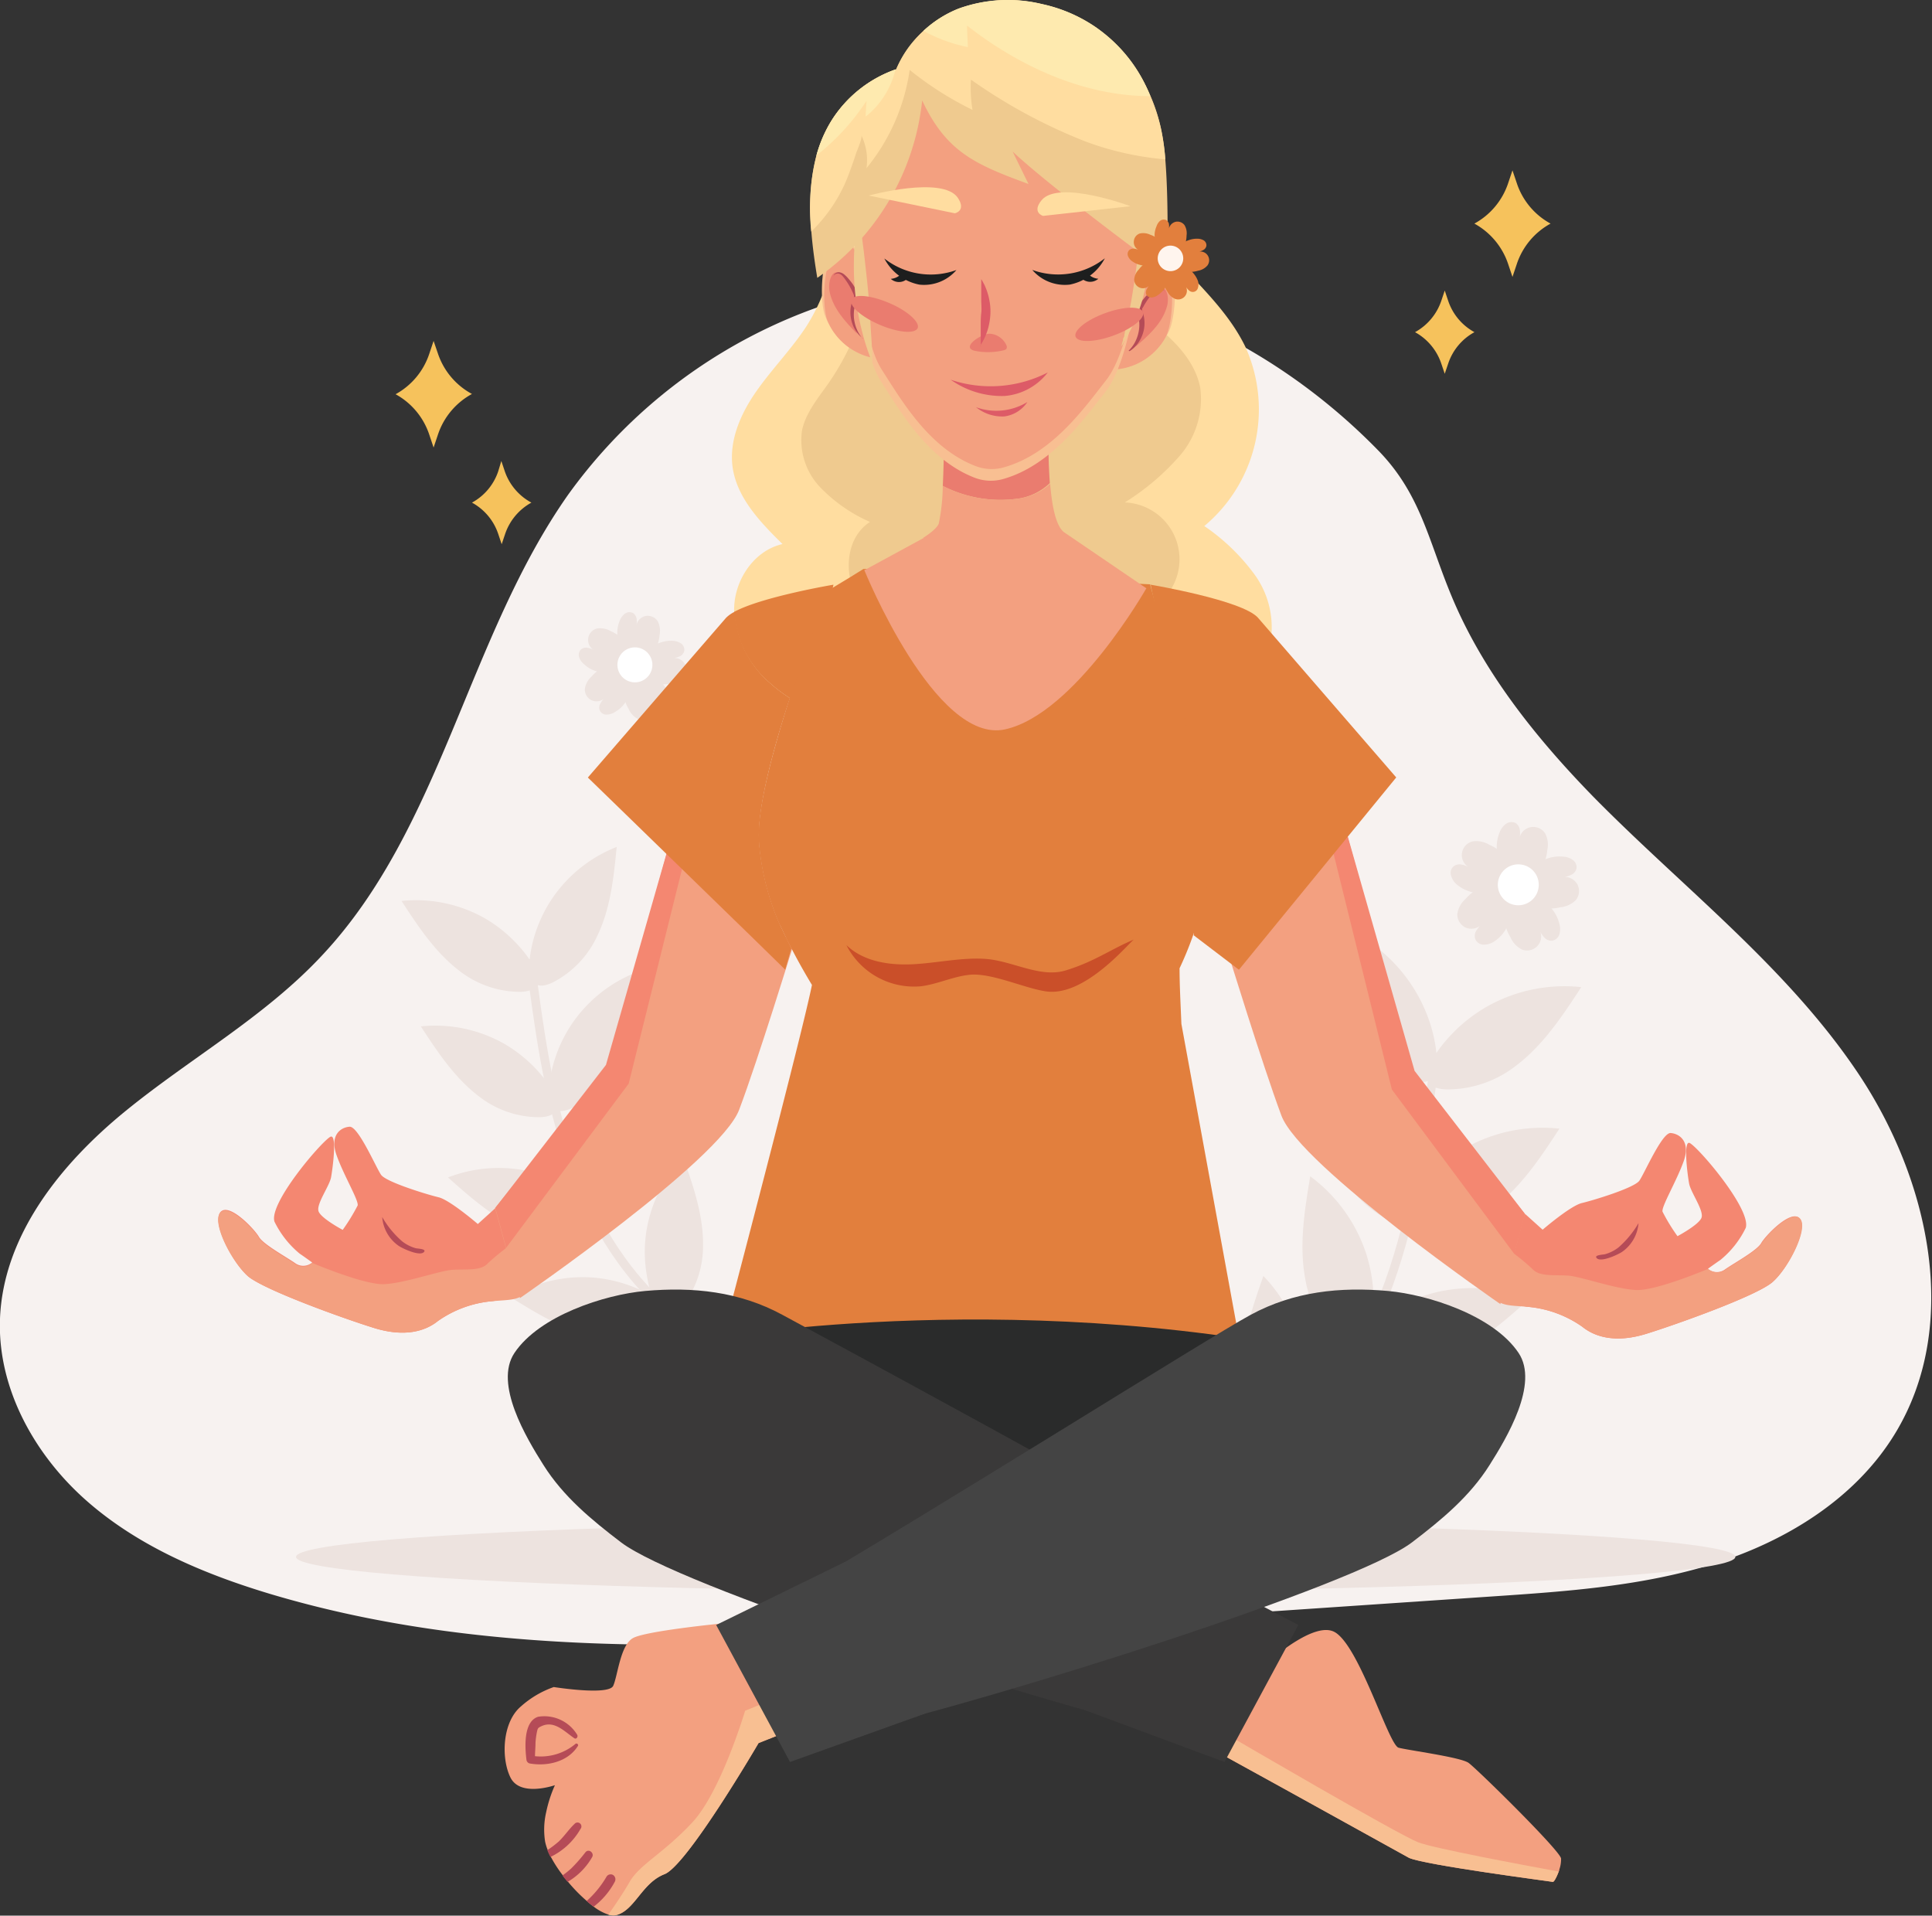 <svg xmlns="http://www.w3.org/2000/svg" viewBox="0 0 221.05 219.15"><rect x="0" y="0" width="221.05" height="219.15" fill="#333333" stroke="none"/><g id="Layer_2" data-name="Layer 2"><g id="OBJECTS"><path d="M111.86,31.73A59.83,59.83,0,0,0,65,56.6C53.47,73,50.53,94.75,36.81,109.34c-6.54,7-15,11.7-22.42,17.74S.38,141.3,0,150.84c-.31,7.92,3.91,15.55,9.85,20.8s13.44,8.41,21,10.69c26.31,7.88,54.41,6.1,81.81,4.24l58-3.93c8.61-.58,17.33-1.18,25.56-3.78s16.08-7.45,20.58-14.82c7.62-12.46,3.93-29.11-4.2-41.25s-20-21.19-30.24-31.58C175.77,84.46,169.61,76.8,166,68c-2.6-6.3-3.49-11.54-8.34-16.5C145.65,39.21,129.14,31.37,111.86,31.73Z" fill="#f7f2f0"/><ellipse cx="116.21" cy="178.11" rx="82.34" ry="4" fill="#ede3df"/><path d="M70.91,71a1.83,1.83,0,0,1,.58-.79.91.91,0,0,1,.94-.08,1,1,0,0,1,.4.6,2.23,2.23,0,0,1,0,.73,1.35,1.35,0,0,1,1.11-1,1.36,1.36,0,0,1,1.32.62,2.44,2.44,0,0,1,.2,1.6,4.45,4.45,0,0,1-.67,2,2.06,2.06,0,0,1-1.76.94c-1.61-.12-2.45-1.91-2.4-3.35A3.48,3.48,0,0,1,70.91,71Z" fill="#ede3df"/><path d="M66.84,76a1.74,1.74,0,0,1-.57-.79.88.88,0,0,1,.21-.92.92.92,0,0,1,.69-.19,2,2,0,0,1,.7.22,1.35,1.35,0,0,1,.44-2.42,2.4,2.4,0,0,1,1.58.31,4.32,4.32,0,0,1,1.65,1.23,2.06,2.06,0,0,1,.35,2c-.61,1.5-2.58,1.75-3.93,1.26A3.52,3.52,0,0,1,66.84,76Z" fill="#ede3df"/><path d="M70.37,81.45a1.77,1.77,0,0,1-.93.3.81.81,0,0,1-.78-1.2,2,2,0,0,1,.42-.6,1.34,1.34,0,0,1-2.16-1.17,2.38,2.38,0,0,1,.78-1.4,4.28,4.28,0,0,1,1.68-1.19,2.09,2.09,0,0,1,2,.28c1.23,1,.86,3,0,4.12A3.62,3.62,0,0,1,70.37,81.45Z" fill="#ede3df"/><path d="M76.62,79.78a1.78,1.78,0,0,1,0,1,.88.88,0,0,1-.7.62.92.92,0,0,1-.68-.25,2.24,2.24,0,0,1-.43-.58A1.37,1.37,0,0,1,74.45,82a1.35,1.35,0,0,1-1.43.27,2.35,2.35,0,0,1-1.1-1.18,4.33,4.33,0,0,1-.61-2,2.07,2.07,0,0,1,.87-1.79c1.38-.85,3.11.1,3.92,1.3A3.63,3.63,0,0,1,76.62,79.78Z" fill="#ede3df"/><path d="M77,73.31a1.81,1.81,0,0,1,.93.31.89.89,0,0,1,.36.86.93.93,0,0,1-.44.57,2.34,2.34,0,0,1-.69.23,1.35,1.35,0,0,1,1.06,2.22,2.4,2.4,0,0,1-1.46.68,4.48,4.48,0,0,1-2.06,0,2.06,2.06,0,0,1-1.43-1.39c-.39-1.57,1-2.92,2.43-3.32A3.56,3.56,0,0,1,77,73.31Z" fill="#ede3df"/><path d="M74.64,76.16a2,2,0,1,1-1.81-2.09A2,2,0,0,1,74.64,76.16Z" fill="#fff"/><path d="M146,166.24c6.52-5.34,10.82-13,13.46-21s3.74-16.42,4.83-24.78" fill="none" stroke="#ede3df" stroke-miterlimit="10"/><path d="M170.14,115.15a18,18,0,0,1,10.78-2.22c-2.14,3.28-4.35,6.63-7.48,9a12.76,12.76,0,0,1-7.95,2.7c-4.26-.16-1.35-4.17.24-5.92A17.75,17.75,0,0,1,170.14,115.15Z" fill="#ede3df"/><path d="M161.63,112.88a17.92,17.92,0,0,0-8.53-7c.38,3.9.79,7.89,2.48,11.43a12.71,12.71,0,0,0,5.79,6.06c3.85,1.83,3.13-3.07,2.53-5.35A17.88,17.88,0,0,0,161.63,112.88Z" fill="#ede3df"/><path d="M167.63,131.34a18,18,0,0,1,10.79-2.22c-2.14,3.28-4.35,6.63-7.49,9a12.71,12.71,0,0,1-7.94,2.7c-4.26-.16-1.35-4.17.24-5.92A18.12,18.12,0,0,1,167.63,131.34Z" fill="#ede3df"/><path d="M159.13,129.07a18,18,0,0,0-8.53-7c.38,3.9.79,7.89,2.48,11.43a12.73,12.73,0,0,0,5.79,6.07c3.85,1.82,3.13-3.08,2.53-5.36A17.88,17.88,0,0,0,159.13,129.07Z" fill="#ede3df"/><path d="M164,147.92a18,18,0,0,1,11,.67c-2.93,2.6-5.93,5.26-9.57,6.72a12.74,12.74,0,0,1-8.37.53c-4.08-1.27-.22-4.37,1.77-5.65A18.09,18.09,0,0,1,164,147.92Z" fill="#ede3df"/><path d="M156.34,143.51a18,18,0,0,0-6.43-8.94c-.64,3.86-1.29,7.82-.58,11.68a12.72,12.72,0,0,0,4,7.37c3.24,2.77,3.82-2.15,3.84-4.51A18.32,18.32,0,0,0,156.34,143.51Z" fill="#ede3df"/><path d="M156.11,161.52a17.93,17.93,0,0,1,10.72,2.53c-3.32,2.07-6.74,4.18-10.57,5a12.68,12.68,0,0,1-8.34-.9c-3.8-1.94.53-4.35,2.7-5.27A18,18,0,0,1,156.11,161.52Z" fill="#ede3df"/><path d="M149.36,155.88a17.93,17.93,0,0,0-4.81-9.91c-1.29,3.7-2.6,7.49-2.56,11.41a12.7,12.7,0,0,0,2.69,7.94c2.73,3.28,4.13-1.47,4.55-3.79A17.85,17.85,0,0,0,149.36,155.88Z" fill="#ede3df"/><path d="M76.85,150.35c-5.78-4.74-9.59-11.53-11.93-18.62s-3.31-14.55-4.28-22" fill="none" stroke="#ede3df" stroke-miterlimit="10"/><path d="M55.5,105.07a16,16,0,0,0-9.56-2c1.9,2.91,3.85,5.88,6.63,8a11.34,11.34,0,0,0,7,2.4c3.78-.15,1.2-3.7-.21-5.25A16,16,0,0,0,55.5,105.07Z" fill="#ede3df"/><path d="M63,103.06a15.94,15.94,0,0,1,7.56-6.17c-.34,3.46-.7,7-2.2,10.13a11.3,11.3,0,0,1-5.13,5.38c-3.41,1.62-2.77-2.72-2.24-4.75A15.8,15.8,0,0,1,63,103.06Z" fill="#ede3df"/><path d="M57.71,119.42a16,16,0,0,0-9.56-2c1.9,2.91,3.86,5.88,6.64,8a11.23,11.23,0,0,0,7,2.39c3.77-.14,1.19-3.69-.21-5.24A16,16,0,0,0,57.71,119.42Z" fill="#ede3df"/><path d="M65.25,117.41a15.94,15.94,0,0,1,7.56-6.17c-.34,3.46-.7,7-2.2,10.13a11.35,11.35,0,0,1-5.13,5.38c-3.42,1.61-2.77-2.73-2.24-4.75A15.8,15.8,0,0,1,65.25,117.41Z" fill="#ede3df"/><path d="M61,134.11a16.06,16.06,0,0,0-9.74.59c2.59,2.31,5.26,4.67,8.48,6a11.21,11.21,0,0,0,7.42.47c3.61-1.12.19-3.87-1.57-5A15.71,15.71,0,0,0,61,134.11Z" fill="#ede3df"/><path d="M67.72,130.21a16,16,0,0,1,5.69-7.93c.58,3.43,1.15,6.94.52,10.35a11.26,11.26,0,0,1-3.55,6.53c-2.88,2.45-3.38-1.9-3.4-4A15.72,15.72,0,0,1,67.72,130.21Z" fill="#ede3df"/><path d="M67.92,146.16a16,16,0,0,0-9.5,2.24c2.95,1.84,6,3.71,9.37,4.43a11.27,11.27,0,0,0,7.39-.8c3.37-1.72-.47-3.85-2.39-4.67A16.1,16.1,0,0,0,67.92,146.16Z" fill="#ede3df"/><path d="M73.91,141.17a15.93,15.93,0,0,1,4.25-8.79c1.15,3.28,2.32,6.64,2.28,10.11a11.31,11.31,0,0,1-2.39,7c-2.42,2.91-3.66-1.3-4-3.35A15.6,15.6,0,0,1,73.91,141.17Z" fill="#ede3df"/><path d="M171.59,95.2a2.18,2.18,0,0,1,.7-.94,1.08,1.08,0,0,1,1.12-.1,1.09,1.09,0,0,1,.47.71,2.37,2.37,0,0,1,0,.88,1.62,1.62,0,0,1,2.92-.39,2.84,2.84,0,0,1,.23,1.91,5.34,5.34,0,0,1-.79,2.34,2.49,2.49,0,0,1-2.11,1.11c-1.93-.13-2.94-2.28-2.88-4A4.41,4.41,0,0,1,171.59,95.2Z" fill="#ede3df"/><path d="M166.72,101.22a2.07,2.07,0,0,1-.68-1,1,1,0,0,1,.25-1.09,1.1,1.1,0,0,1,.82-.24,2.74,2.74,0,0,1,.84.26,1.61,1.61,0,0,1,.53-2.89,2.82,2.82,0,0,1,1.89.37,5.19,5.19,0,0,1,2,1.48,2.49,2.49,0,0,1,.41,2.34c-.73,1.8-3.08,2.1-4.7,1.51A4.13,4.13,0,0,1,166.72,101.22Z" fill="#ede3df"/><path d="M170.94,107.72a2.14,2.14,0,0,1-1.12.35,1.06,1.06,0,0,1-1-.58,1.09,1.09,0,0,1,0-.85,2.77,2.77,0,0,1,.51-.72,1.63,1.63,0,0,1-1.75.14,1.66,1.66,0,0,1-.84-1.53,2.88,2.88,0,0,1,.94-1.69,5.24,5.24,0,0,1,2-1.42,2.48,2.48,0,0,1,2.36.33c1.48,1.25,1,3.58,0,4.93A4.11,4.11,0,0,1,170.94,107.72Z" fill="#ede3df"/><path d="M178.42,105.71a2.11,2.11,0,0,1,0,1.17,1.06,1.06,0,0,1-.84.74,1.1,1.1,0,0,1-.81-.29,2.6,2.6,0,0,1-.52-.71,1.61,1.61,0,0,1-2.13,2,2.86,2.86,0,0,1-1.31-1.41,5.1,5.1,0,0,1-.73-2.36,2.48,2.48,0,0,1,1-2.14c1.65-1,3.72.12,4.69,1.55A4.1,4.1,0,0,1,178.42,105.71Z" fill="#ede3df"/><path d="M178.82,98a2,2,0,0,1,1.11.37,1,1,0,0,1,.44,1,1.06,1.06,0,0,1-.52.67,2.55,2.55,0,0,1-.83.28,1.66,1.66,0,0,1,1.49.92,1.65,1.65,0,0,1-.22,1.74,2.89,2.89,0,0,1-1.75.81,5.16,5.16,0,0,1-2.47,0,2.47,2.47,0,0,1-1.71-1.65c-.46-1.88,1.26-3.5,2.92-4A4.21,4.21,0,0,1,178.82,98Z" fill="#ede3df"/><path d="M176.05,101.38a2.34,2.34,0,1,1-2.17-2.49A2.33,2.33,0,0,1,176.05,101.38Z" fill="#fff"/><path d="M28.37,146c1.84,1.57,11,4.86,14.42,5.92s5.81.42,7.31-.79a12.73,12.73,0,0,1,6.19-2.27c2.07-.18,2.57-2,3.61-3.1.49-.5-.23-2.08-1.11-3.61-1-1.71-2.12-3.93-2.12-3.93l-2,1.81s-3.19-2.75-4.49-3.06-6-1.74-6.58-2.57S41,128.84,40,128.9s-2.3.94-1.5,3.23,2.57,5.22,2.42,5.78a22.5,22.5,0,0,1-1.71,2.79s-2.41-1.28-2.75-2.09,1.23-2.89,1.42-3.93.73-5.15-.12-4.61c-1.18.75-7,7.59-6.36,9.68a11,11,0,0,0,2.9,3.68c.34.22,1.42,1,1.42,1h0a.86.86,0,0,1-.19.14,1.57,1.57,0,0,1-1.78-.08c-1.1-.76-3.65-2.15-4.13-3s-3.44-4-4.41-2.81S26.54,144.38,28.37,146Z" fill="#f48771"/><path d="M28.37,146c1.84,1.57,11,4.86,14.42,5.92s5.81.42,7.31-.79a12.73,12.73,0,0,1,6.19-2.27c2.07-.18,3-.06,4.08-1.11.48-.5-.7-4.07-1.58-5.6a25.29,25.29,0,0,0-3,2.4c-.8.9-2.67.6-4.13.73s-5.41,1.53-7.71,1.63-8.25-2.44-8.25-2.44h0l-.14.18-.05,0a1.57,1.57,0,0,1-1.78-.08c-1.1-.76-3.65-2.15-4.13-3s-3.44-4-4.41-2.81S26.54,144.38,28.37,146Z" fill="#f3a080"/><path d="M46,142a10.89,10.89,0,0,1-2.27-2.77,4.41,4.41,0,0,0,1.86,3.28c.42.3,2.54,1.31,2.95.68.22-.34-.86-.34-1-.4A4.46,4.46,0,0,1,46,142Z" fill="#b54b57"/><path d="M90.75,108.18s-4,13-6.18,18.78-25.09,21.55-25.09,21.55l0-.14L59,146.85l-1.12-4.1-1.24-4.56,12.75-15.67,8.24-29.75Z" fill="#f3a080"/><polygon points="79.23 94.61 71.93 123.97 57.91 142.75 56.67 138.19 69.33 121.83 77.66 92.77 79.23 94.61" fill="#f48771"/><path d="M202.78,146.69c-1.83,1.57-11,4.84-14.42,5.9s-5.81.41-7.31-.8a12.74,12.74,0,0,0-6.18-2.28c-2.08-.18-2.58-2-3.61-3.1-.49-.5.23-2.08,1.11-3.6,1-1.72,2.13-3.93,2.13-3.93l2,1.8s3.18-2.74,4.49-3.05,6-1.73,6.58-2.56,2.6-5.52,3.58-5.45,2.3.94,1.49,3.22-2.58,5.22-2.42,5.78a21.57,21.57,0,0,0,1.71,2.8s2.41-1.28,2.74-2.09-1.22-2.9-1.41-3.93-.72-5.15.12-4.61c1.19.75,7,7.59,6.36,9.68a10.85,10.85,0,0,1-2.91,3.68c-.34.22-1.42,1-1.42,1h0a.86.86,0,0,0,.19.14,1.57,1.57,0,0,0,1.78-.08c1.1-.76,3.65-2.15,4.13-3s3.44-3.95,4.41-2.81S204.62,145.11,202.78,146.69Z" fill="#f48771"/><path d="M202.78,146.69c-1.83,1.57-11,4.84-14.42,5.9s-5.81.41-7.31-.8a12.74,12.74,0,0,0-6.18-2.28c-2.08-.18-3.05-.06-4.08-1.11-.49-.5.7-4.07,1.58-5.59a24.24,24.24,0,0,1,3,2.4c.8.89,2.67.6,4.13.73s5.41,1.54,7.71,1.64,8.25-2.43,8.25-2.43h0l.14.17.05,0a1.57,1.57,0,0,0,1.78-.08c1.1-.76,3.65-2.15,4.13-3s3.44-3.95,4.41-2.81S204.62,145.11,202.78,146.69Z" fill="#f3a080"/><path d="M185.19,142.7a11.14,11.14,0,0,0,2.28-2.77,4.42,4.42,0,0,1-1.87,3.28c-.42.29-2.54,1.31-2.95.67-.22-.33.86-.34,1-.4A4.43,4.43,0,0,0,185.19,142.7Z" fill="#b54b57"/><path d="M140.45,108.83s4,13,6.16,18.79,25.07,21.58,25.07,21.58l0-.14.42-1.52,1.12-4.1,1.24-4.56L161.77,123.2l-8.21-29.76Z" fill="#f3a080"/><polygon points="151.99 95.28 159.25 124.64 173.25 143.44 174.49 138.88 161.85 122.51 153.56 93.44 151.99 95.28" fill="#f48771"/><path d="M145.48,72.47a7.53,7.53,0,0,1-.16,1A10,10,0,0,1,141.23,79a21.92,21.92,0,0,1-5.75,2.7l-.66.22h0c-12.3,4-25.86,4.81-38.14.75A29.76,29.76,0,0,1,92.39,81a18,18,0,0,1-2-1.13,16.9,16.9,0,0,1-2.31-1.75A11.6,11.6,0,0,1,84,70a4,4,0,0,1,0-.49c.1-3.28,2.33-6.54,5.53-7.27C87,59.75,84.35,57,83.83,53.51c-.45-3.09.91-6.18,2.71-8.75s4-4.79,5.72-7.42a21.86,21.86,0,0,0,1.83-3.57c.1-.24.2-.49.28-.73a20.73,20.73,0,0,0,.71-2.41c.14-.59.25-1.18.34-1.77,0-.33.08-.65.11-1a21.17,21.17,0,0,0,0-4.06l3.14-.61,2.48-.47.74-.15,5.48-1.06L115,20.05l2-.38,1.23-.24,10.07-1.94.11,0,.24,0v.1a7.48,7.48,0,0,0,0,.82,13.11,13.11,0,0,0,1.43,5.05c.15.32.32.64.49.95s.45.76.69,1.14a30.75,30.75,0,0,0,2.28,3c.21.25.43.5.65.74,3,3.34,6.39,6.41,8.32,10.43a17.38,17.38,0,0,1-4.72,20.46,23.53,23.53,0,0,1,5.79,5.6A10.28,10.28,0,0,1,145.48,72.47Z" fill="#ffdda0"/><path d="M123.74,24.9l1,.14c-.78,2.58.36,5.4,2.1,7.46s4,3.56,6.07,5.32,3.93,3.93,4.42,6.57A9.92,9.92,0,0,1,135,52.12a27.81,27.81,0,0,1-6.31,5.36,6.51,6.51,0,0,1,5.57,9.43c-1.18,2.33-3.61,3.72-6,4.73a37.4,37.4,0,0,1-19.89,2.46c-3.63-.55-7.4-1.79-9.66-4.67s-2.25-7.74.83-9.72a17.88,17.88,0,0,1-5.73-4,7.81,7.81,0,0,1-2.05-6.45c.41-2,1.81-3.68,3-5.37a29.44,29.44,0,0,0,5.22-15.06C107.51,25.54,115.46,25.18,123.74,24.9Z" fill="#efca8f"/><path d="M131.65,66.89s10.53,1.77,12.29,3.79l15.81,18.26-18,22L136.58,107l.2-15.69Z" fill="#e27f3d"/><path d="M89.84,110.93l-3.69-3.61h0l-14-13.62-4.89-4.75L83.07,70.68a3.78,3.78,0,0,1,1-.7,11.6,11.6,0,0,0,4,8.13,16.9,16.9,0,0,0,2.31,1.75c-2,6.07-3.78,12.84-3.53,16.41a28.91,28.91,0,0,0,2.45,9.65l1.24,2.58Z" fill="#e27f3d"/><path d="M95.36,66.89l-.07.32h0L92.39,81,90.22,91.31l-.93,14.61a28.91,28.91,0,0,1-2.45-9.65c-.25-3.57,1.58-10.34,3.53-16.41a16.9,16.9,0,0,1-2.31-1.75A11.6,11.6,0,0,1,84,70C87.17,68.27,95.36,66.89,95.36,66.89Z" fill="#e27f3d"/><path d="M143.61,163.21c-.08,0-33,6.76-63.09-2.11.26-1.09,11-41.59,12.38-48.42a72,72,0,0,1-3.61-6.75h0a28.91,28.91,0,0,1-2.45-9.65c-.25-3.57,1.58-10.34,3.53-16.41,2.12-6.57,4.4-12.33,4.4-12.33l.52-.31h0l1.89-1.14,1.61-1,.29,0,12.24.67L116,66l14.43.79,1.18.06a.33.33,0,0,1,0,.08c.06.24.29,1.07.62,2.32.73,2.76,2,7.54,3.19,12.44,1.62,6.66,3.14,13.54,3.09,15.86a27.08,27.08,0,0,1-1,6.11,38.78,38.78,0,0,1-2.55,7.11c0,2,.12,4.17.21,6.37Z" fill="#e27f3d"/><path d="M131.16,67.3l-9.37-6.38L120,60.51l-.82,0L108,61l-.9,0-1.45.56-6.75,3.67C107.31,75.35,121.68,75.16,131.16,67.3Z" fill="#f3a080"/><path d="M116.78,57a14.44,14.44,0,0,1-8.91-1.41c.17-3.55.16-7.84.16-7.84l12,.15a61.42,61.42,0,0,0,.09,7.37A6.67,6.67,0,0,1,116.78,57Z" fill="#ea7c6f"/><path d="M119,64.42a13.53,13.53,0,0,0,2.83-3.5l-.06,0c-1-.78-1.41-3.11-1.62-5.58A6.67,6.67,0,0,1,116.78,57a14.44,14.44,0,0,1-8.91-1.41,22.44,22.44,0,0,1-.46,4.3c-.12.39-.78,1-1.77,1.63,2.11,2.15,4.4,4,7.17,4.72C114.9,66.82,117,65.8,119,64.42Z" fill="#f3a080"/><path d="M99.86,40.94a7.24,7.24,0,0,1-5-3.84,6.68,6.68,0,0,1-.47-1c-.62-1.62-.56-7.16,1.28-8.36,1.29-.84,2.14.51,2.53,1.39h0a5.23,5.23,0,0,1,.25.67Z" fill="#f8bf92"/><path d="M99.86,40.94a7.24,7.24,0,0,1-5-3.84c-.08-.16-.14-.31-.2-.45-.62-1.63-.56-7.16,1.28-8.36,1-.69,1.8.07,2.26.85h0a5.23,5.23,0,0,1,.25.67Z" fill="#f3a080"/><path d="M94.94,32.11a3.08,3.08,0,0,0,0,1.35c.41,1.87,1.8,3.36,3.13,4.73a5.82,5.82,0,0,1-.35-2.92c.05-.35.12-.69.14-1C98,32.85,95.59,29.52,94.94,32.11Z" fill="#ea7c6f"/><path d="M98.77,38.75l-.08-.06s-.12-.09-.21-.18a3.67,3.67,0,0,1-.66-.82,4,4,0,0,1-.49-1.5,3.83,3.83,0,0,1,.26-1.94,1.34,1.34,0,0,1,.12-.24l0-.06h0l0-.06,0-.1-.09-.21a8.29,8.29,0,0,0-.39-.79,7,7,0,0,0-.42-.67,4.44,4.44,0,0,0-.41-.54.91.91,0,0,0-.44-.28.6.6,0,0,0-.39.06.44.44,0,0,0-.18.19.25.25,0,0,0,0,.1.19.19,0,0,1,0-.1.43.43,0,0,1,.15-.25.71.71,0,0,1,.45-.16,1.1,1.1,0,0,1,.59.25,3.65,3.65,0,0,1,.52.52q.26.3.51.66a7.79,7.79,0,0,1,.46.81l.1.22,0,.11.06.16,0,.12-.06.1-.07.16a.68.68,0,0,0-.1.21,4,4,0,0,0-.31,1.71,4.44,4.44,0,0,0,.31,1.42,4.22,4.22,0,0,0,.48.88c.07.1.14.17.18.22Z" fill="#b54b57"/><path d="M127.89,42.24a7.22,7.22,0,0,0,5.3-3.36,7.76,7.76,0,0,0,.56-1c.76-1.56,1.22-7.07-.5-8.44-1.21-1-2.18.31-2.65,1.15h0c-.2.36-.32.64-.32.64Z" fill="#f8bf92"/><path d="M127.89,42.24a7.22,7.22,0,0,0,5.3-3.36c.09-.15.17-.3.24-.44.76-1.56,1.22-7.08-.51-8.44-1-.78-1.79-.1-2.32.64h0c-.2.36-.32.64-.32.64Z" fill="#f3a080"/><path d="M133.6,33.91a2.88,2.88,0,0,1-.14,1.33c-.57,1.83-2.1,3.18-3.55,4.43a5.75,5.75,0,0,0,.62-2.88c0-.35-.06-.69,0-1C130.54,34.36,133.2,31.27,133.6,33.91Z" fill="#ea7c6f"/><path d="M129.18,40.16l.08,0a2.56,2.56,0,0,0,.23-.16,3.34,3.34,0,0,0,.73-.76,4.09,4.09,0,0,0,.64-1.44,3.88,3.88,0,0,0-.09-2,1.84,1.84,0,0,0-.09-.25l0-.06h0l0-.05,0-.1c0-.07.07-.14.11-.2.14-.27.3-.52.45-.75s.32-.44.48-.63a4.64,4.64,0,0,1,.47-.5.84.84,0,0,1,.46-.23.57.57,0,0,1,.38.09.44.44,0,0,1,.17.21.16.16,0,0,1,0,.09.15.15,0,0,0,0-.1.46.46,0,0,0-.13-.25.65.65,0,0,0-.44-.2,1.06,1.06,0,0,0-.61.19,4.65,4.65,0,0,0-.56.47,6.8,6.8,0,0,0-.57.61,5.39,5.39,0,0,0-.53.76l-.12.21-.06.11-.08.15-.06.11a.37.37,0,0,0,0,.11l.06.16a2,2,0,0,1,.08.22,4,4,0,0,1,.14,1.73,4.29,4.29,0,0,1-.43,1.39,3.77,3.77,0,0,1-.57.83l-.19.2Z" fill="#b54b57"/><path d="M130.45,30.28s-.94,10.72-4,14.58c-2.54,3.22-6.18,8.38-11.67,9.94a5.16,5.16,0,0,1-3.27-.15c-5.33-2.06-8.47-7.53-10.7-11-2.66-4.12-2.6-14.88-2.6-14.88,0-.72,0-1.41.07-2.07v0c1.26-20.32,17-18.48,17-18.48s15.56.87,15.15,21Z" fill="#f8bf92"/><path d="M130.48,29.23c-.17,1.71-1.2,10.81-3.94,14.29-2.54,3.23-6.17,8.39-11.67,9.94a5.09,5.09,0,0,1-3.27-.15c-5.33-2.06-8.46-7.53-10.7-11-2.66-4.12-2.6-14.88-2.6-14.88,0-.25,0-.49,0-.73v0c1.26-20.32,17-18.48,17-18.48S130.89,9.09,130.48,29.23Z" fill="#f3a080"/><path d="M108.77,43.44a14.32,14.32,0,0,0,11.11-.83,6.94,6.94,0,0,1-4.94,2.69A10.13,10.13,0,0,1,108.77,43.44Z" fill="#dd5b67"/><path d="M111.68,46.59a6.83,6.83,0,0,0,5.87-.6,3.75,3.75,0,0,1-2.64,1.65A4.75,4.75,0,0,1,111.68,46.59Z" fill="#dd5b67"/><path d="M113.3,38.18a2.24,2.24,0,0,1,1.87,1.37.42.42,0,0,1,0,.29c0,.14-.22.2-.37.24a7.58,7.58,0,0,1-3.18.07C109.76,39.8,112.36,38.1,113.3,38.18Z" fill="#ea7c6f"/><path d="M112.21,39.69s0-.11,0-.32,0-.22,0-.36,0-.31,0-.48,0-.37,0-.58,0-.42,0-.65c0-.46,0-1,.06-1.48s0-1,0-1.49c0-.23,0-.45,0-.65s0-.4,0-.58,0-.34,0-.48a3.57,3.57,0,0,0,0-.37c0-.21,0-.32,0-.32s.06.09.16.27l.18.34a4.19,4.19,0,0,1,.2.46,5.36,5.36,0,0,1,.2.57,6.14,6.14,0,0,1,.17.68,6.68,6.68,0,0,1,.14,1.59,7.7,7.7,0,0,1-.23,1.59,7.61,7.61,0,0,1-.44,1.23c-.08.17-.16.32-.23.44s-.14.24-.2.33S112.21,39.69,112.21,39.69Z" fill="#dd5b67"/><path d="M101.18,29.57a8.6,8.6,0,0,0,8.25,1.32,4.87,4.87,0,0,1-4.25,1.67A5.77,5.77,0,0,1,101.18,29.57Z" fill="#1d1e1e"/><path d="M101.92,31.9a1.39,1.39,0,0,0,2-.13c-.06.07-.45-.12-.52-.15a1.7,1.7,0,0,1-.22-.15c-.09-.07-.12-.07-.21,0A1.8,1.8,0,0,1,101.92,31.9Z" fill="#1d1e1e"/><path d="M126.41,29.55a8.65,8.65,0,0,1-8.3,1.33,4.91,4.91,0,0,0,4.28,1.68A5.8,5.8,0,0,0,126.41,29.55Z" fill="#1d1e1e"/><path d="M125.67,31.89a1.45,1.45,0,0,1-1,.35,1.49,1.49,0,0,1-1-.47c.06.07.46-.12.52-.16a1.3,1.3,0,0,0,.23-.15c.09-.07.12-.07.21,0A1.76,1.76,0,0,0,125.67,31.89Z" fill="#1d1e1e"/><path d="M128.33,39.61s0-.24.16-.66c0-.11,0-.23.08-.35s.06-.27.1-.42c.06-.31.15-.64.22-1l.13-.59.12-.63c.1-.44.17-.91.27-1.4.17-1,.34-2.06.5-3.19s.29-2.21.4-3.21c.05-.5.1-1,.13-1.42,0-.22.05-.44.06-.65s0-.41,0-.6c0-.39.05-.73.07-1s0-.3,0-.44,0-.25,0-.36c0-.44,0-.69,0-.69s.08.23.2.65l.1.35q0,.19.09.42c.07.3.15.65.21,1,0,.2.07.4.1.61s.05.44.08.68c.06.46.08,1,.1,1.49a20.56,20.56,0,0,1-.18,3.43,20.26,20.26,0,0,1-.77,3.34c-.17.49-.33,1-.51,1.38-.09.21-.17.42-.26.61s-.18.37-.26.55c-.16.35-.34.65-.49.91s-.14.26-.21.37l-.18.3C128.47,39.42,128.33,39.61,128.33,39.61Z" fill="#efca8f"/><path d="M99.82,41.54s-.09-.22-.24-.62-.37-1-.59-1.72-.46-1.62-.67-2.63a29.33,29.33,0,0,1-.5-3.31,30.24,30.24,0,0,1-.12-3.36c0-1,.09-2,.18-2.76s.18-1.41.26-1.84.12-.67.12-.67,0,.24.11.67.15,1.05.25,1.82.22,1.67.33,2.67.24,2.1.35,3.25.19,2.26.25,3.27.12,1.93.17,2.7.06,1.4.08,1.84S99.82,41.54,99.82,41.54Z" fill="#efca8f"/><path d="M105,37.53c-.3.69-2.23.53-4.32-.36S97.12,35,97.41,34.29s2.23-.52,4.32.37S105.26,36.84,105,37.53Z" fill="#ea7c6f"/><path d="M130.78,35.7c.26.71-1.26,1.91-3.39,2.69s-4.08.83-4.33.12,1.26-1.91,3.39-2.69S130.52,35,130.78,35.7Z" fill="#ea7c6f"/><path d="M115.86,17.34c.61,1.25,1.21,2.48,1.82,3.71-6.11-2.24-9.4-3.66-12.17-9.56a28.31,28.31,0,0,1-12,20.3c-.29-1.74-.54-3.53-.68-5.31-.38-4.51,0-9,2.38-12.79a14.24,14.24,0,0,1,7.33-5.77A13.1,13.1,0,0,1,109.65,1a16.57,16.57,0,0,1,9.56-.53,18,18,0,0,1,6.22,2.69,19.35,19.35,0,0,1,7.41,11.6,26.14,26.14,0,0,1,.49,3.49c.44,5.39.19,13,.19,13S120.71,21.87,115.86,17.34Z" fill="#efca8f"/><path d="M99.39,22.37s8.47-2.3,10.2.26c1,1.5-.34,1.77-.34,1.77Z" fill="#ffdda0"/><path d="M129.34,23.59s-8.21-3.07-10.17-.68c-1.15,1.4.17,1.79.17,1.79Z" fill="#ffdda0"/><path d="M124.18,16.18a61.8,61.8,0,0,1-13.09-7.07,15.43,15.43,0,0,0,.18,3.46A37.9,37.9,0,0,1,104.08,8a22.86,22.86,0,0,1-4.94,11.24,6.49,6.49,0,0,0-.59-3.76c.15.31-.49,1.71-.6,2.06-.23.71-.47,1.42-.74,2.12a17.74,17.74,0,0,1-4.09,6.53l-.3.3a24.7,24.7,0,0,1,.59-8.69,14.91,14.91,0,0,1,1.79-4.1,14.26,14.26,0,0,1,7.27-5.75l.06,0a11.94,11.94,0,0,1,3.12-4.39,12.89,12.89,0,0,1,4-2.54,16.57,16.57,0,0,1,9.56-.53A17.1,17.1,0,0,1,131.61,11a21,21,0,0,1,1.23,3.74,26.14,26.14,0,0,1,.49,3.49A34.3,34.3,0,0,1,124.18,16.18Z" fill="#ffdda0"/><path d="M102.47,7.94a1.39,1.39,0,0,1-.06.19,9.74,9.74,0,0,1-3.36,5.21c0-.61.06-1.2.09-1.8a26,26,0,0,1-5.73,6.25,14.91,14.91,0,0,1,1.79-4.1A14.26,14.26,0,0,1,102.47,7.94Z" fill="#feeaaf"/><path d="M110.65,2.93c0,.82.06,1.64.09,2.46a18.09,18.09,0,0,1-5.09-1.86,12.89,12.89,0,0,1,4-2.54,16.57,16.57,0,0,1,9.56-.53A17.1,17.1,0,0,1,131.61,11C124.07,11,116.65,7.62,110.65,2.93Z" fill="#feeaaf"/><path d="M129.78,107.47c-2.47,1-4.49,2.51-7.73,3.51-3,1-6.26-1.12-9.44-1.29-2.72-.15-5.42.48-8.14.62s-5.67-.3-7.63-2.19a8.68,8.68,0,0,0,8.54,4.71c1.88-.24,3.65-1.11,5.53-1.31,2.5-.27,6.31,1.55,8.8,1.9C124.31,114.06,129.49,107.44,129.78,107.47Z" fill="#ca4f29"/><path d="M82.23,153s35.71-6.12,73.84,2.81L116.7,178Z" fill="#2a2b2b"/><path d="M89.52,150.42c-4.94-2.68-10.25-3.22-15.72-2.73-4.61.42-12.08,2.81-14.94,7.09-2.36,3.53,1.36,9.72,3.32,12.82,2.27,3.61,5.53,6.3,8.88,8.85,6.5,4.94,45.44,17.67,63.13,21.83l10.75-17.23C128.6,171.53,94.29,153,89.52,150.42Z" fill="#3a3939"/><path d="M178.61,212.62a3.61,3.61,0,0,1-.2,1.26c0,.08,0,.15-.07.23-.24.66-.55,1.22-.68,1.18-.28-.06-14.67-1.93-16.45-2.75L147,204.68l-7.48-4.12.9-2.25,1.29-3.22,1.19-3s.4-.41,1.07-1c2.07-1.87,6.62-5.62,8.77-4.36,2.82,1.65,6.15,12.91,7.28,13.21s7.08,1.08,8,1.73S178.54,211.75,178.61,212.62Z" fill="#f3a080"/><path d="M178.34,214.11c-.24.66-.55,1.22-.68,1.18-.28-.06-14.67-1.93-16.45-2.75L147,204.68l-7.48-4.12.9-2.25.73.57s18.82,11,21.13,11.89C164.08,211.46,174.12,213.33,178.34,214.11Z" fill="#f8bf92"/><polygon points="148.55 185.9 134.06 178.28 124.12 195.64 140.1 201.57 148.55 185.9" fill="#3a3939"/><path d="M143.09,150.42c4.94-2.68,10.25-3.22,15.72-2.73,4.61.42,12.08,2.81,14.94,7.09,2.36,3.53-1.36,9.72-3.32,12.82-2.27,3.61-5.53,6.3-8.88,8.85-6.5,4.94-46.73,17.67-64.41,21.83L90.42,182.4C106.76,172.88,138.32,153,143.09,150.42Z" fill="#444"/><path d="M95.39,196l-8.6,3.41s-8.17,14-10.76,15-3.39,4.13-5.52,4.68a1.82,1.82,0,0,1-.91-.06,5.72,5.72,0,0,1-1.69-.92c-.25-.19-.52-.41-.79-.65A17.8,17.8,0,0,1,65,215.29c-.21-.25-.4-.48-.59-.73A14.54,14.54,0,0,1,63,212.38a7.2,7.2,0,0,1-.35-.77h0a5.88,5.88,0,0,1-.28-.92,8.83,8.83,0,0,1,.12-3.37h0a15,15,0,0,1,1-3.09c-.26.08-4,1.33-5.09-.89s-.93-6.34,1.21-8.13A11.13,11.13,0,0,1,63.36,193s6.28,1,6.8-.14.8-4.64,2.26-5.46,10.14-1.67,10.14-1.67l1.38-.43,7.17-2.16,3,9v0Z" fill="#f3a080"/><path d="M66.05,198.48c.1.22-.11.54-.35.37-1.08-.73-2.21-2-3.64-1.42-.54.24-.53.26-.64.77a9,9,0,0,0-.15,1.16c0,.52-.05,1-.06,1.55a6.2,6.2,0,0,0,4.65-1.42c.16-.1.36.1.26.25-1.14,1.83-3.53,2.36-5.53,2a.5.5,0,0,1-.36-.46c-.17-1.37-.36-4.34,1.34-4.88A4.39,4.39,0,0,1,66.05,198.48Z" fill="#b54b57"/><path d="M69.38,214.72a11.46,11.46,0,0,1-2.26,2.76c.27.24.54.46.8.65a8.81,8.81,0,0,0,2.43-2.87.59.59,0,0,0-.1-.67.49.49,0,0,0-.39-.16A.55.55,0,0,0,69.38,214.72Z" fill="#b54b57"/><path d="M67,211.88a18.35,18.35,0,0,1-1.65,1.88,11.3,11.3,0,0,1-1,.8c.19.25.38.49.59.73a7.7,7.7,0,0,0,2.82-2.85C68,212,67.4,211.46,67,211.88Z" fill="#b54b57"/><path d="M65.73,208.66c-.64.61-1.12,1.35-1.79,2a11.65,11.65,0,0,1-1.32,1h0q.15.38.36.78a7.9,7.9,0,0,0,3.44-3.21A.43.43,0,0,0,65.73,208.66Z" fill="#b54b57"/><path d="M95.39,196l-8.6,3.41s-8.17,14-10.76,15-3.39,4.13-5.52,4.68a1.82,1.82,0,0,1-.91-.06c.72-1,1.76-2.55,2.45-3.76,1.17-2,3.82-3.21,7.14-6.76s6.06-12.8,6.06-12.8l8.85-3.59v0Z" fill="#f8bf92"/><polygon points="81.94 185.9 96.71 178.67 105.78 196.06 90.39 201.57 81.94 185.9" fill="#444"/><path d="M98.89,65.22S107,85.21,115,83.44,131.16,67.3,131.16,67.3Z" fill="#f3a080"/><path d="M132.32,25.9a1.4,1.4,0,0,1,.39-.62.69.69,0,0,1,.7-.11.73.73,0,0,1,.33.42,1.71,1.71,0,0,1,0,.55,1.05,1.05,0,0,1,.79-.77,1,1,0,0,1,1,.39,1.81,1.81,0,0,1,.23,1.19,3.25,3.25,0,0,1-.39,1.5,1.56,1.56,0,0,1-1.27.79c-1.21,0-1.94-1.29-2-2.37A2.66,2.66,0,0,1,132.32,25.9Z" fill="#e27f3d"/><path d="M129.54,29.89a1.31,1.31,0,0,1-.47-.57.66.66,0,0,1,.11-.69.72.72,0,0,1,.51-.19,1.65,1.65,0,0,1,.53.13,1,1,0,0,1-.49-1,1,1,0,0,1,.69-.86,1.86,1.86,0,0,1,1.2.15,3.15,3.15,0,0,1,1.3.84,1.53,1.53,0,0,1,.37,1.45c-.38,1.15-1.83,1.44-2.87,1.15A2.58,2.58,0,0,1,129.54,29.89Z" fill="#e27f3d"/><path d="M132.48,33.76a1.37,1.37,0,0,1-.69.27.66.66,0,0,1-.63-.31.72.72,0,0,1,0-.54,1.75,1.75,0,0,1,.29-.47,1,1,0,0,1-1.68-.76,1.79,1.79,0,0,1,.51-1.1,3.35,3.35,0,0,1,1.2-1A1.55,1.55,0,0,1,133,30c1,.71.81,2.19.21,3.08A3,3,0,0,1,132.48,33.76Z" fill="#e27f3d"/><path d="M137.07,32.17a1.3,1.3,0,0,1,0,.73.61.61,0,0,1-1,.35,1.56,1.56,0,0,1-.36-.41,1,1,0,0,1-1.24,1.36,1.77,1.77,0,0,1-.89-.82,3.44,3.44,0,0,1-.56-1.44,1.58,1.58,0,0,1,.56-1.39c1-.71,2.33-.09,3,.76A2.74,2.74,0,0,1,137.07,32.17Z" fill="#e27f3d"/><path d="M137,27.31a1.44,1.44,0,0,1,.71.18.66.66,0,0,1,.32.63.69.69,0,0,1-.3.45,1.83,1.83,0,0,1-.5.21,1,1,0,0,1,.91,1.6,1.81,1.81,0,0,1-1.06.59,3.35,3.35,0,0,1-1.54.09,1.57,1.57,0,0,1-1.15-1A2.3,2.3,0,0,1,136,27.48,2.63,2.63,0,0,1,137,27.31Z" fill="#e27f3d"/><path d="M135.38,29.57a1.46,1.46,0,1,1-1.46-1.47A1.46,1.46,0,0,1,135.38,29.57Z" fill="#fff5ee"/><path d="M172.54,21l.51-1.51.51,1.51a8.18,8.18,0,0,0,3.85,4.58h0a8.21,8.21,0,0,0-3.85,4.58l-.51,1.52-.51-1.52a8.25,8.25,0,0,0-3.85-4.58h0A8.21,8.21,0,0,0,172.54,21Z" fill="#f6c25c"/><path d="M164.9,34.43l.4-1.19.4,1.19a6.39,6.39,0,0,0,3,3.57h0a6.38,6.38,0,0,0-3,3.58l-.4,1.18-.4-1.18a6.43,6.43,0,0,0-3-3.58h0A6.45,6.45,0,0,0,164.9,34.43Z" fill="#f6c25c"/><path d="M50.12,40.49,49.61,39l-.51,1.52a8.2,8.2,0,0,1-3.84,4.58h0a8.23,8.23,0,0,1,3.84,4.58l.51,1.52.51-1.52A8.25,8.25,0,0,1,54,45.07h0A8.21,8.21,0,0,1,50.12,40.49Z" fill="#f6c25c"/><path d="M57.76,53.93l-.4-1.19L57,53.93a6.39,6.39,0,0,1-3,3.57h0a6.39,6.39,0,0,1,3,3.57l.4,1.19.4-1.19a6.45,6.45,0,0,1,3-3.57h0A6.45,6.45,0,0,1,57.76,53.93Z" fill="#f6c25c"/></g></g></svg>